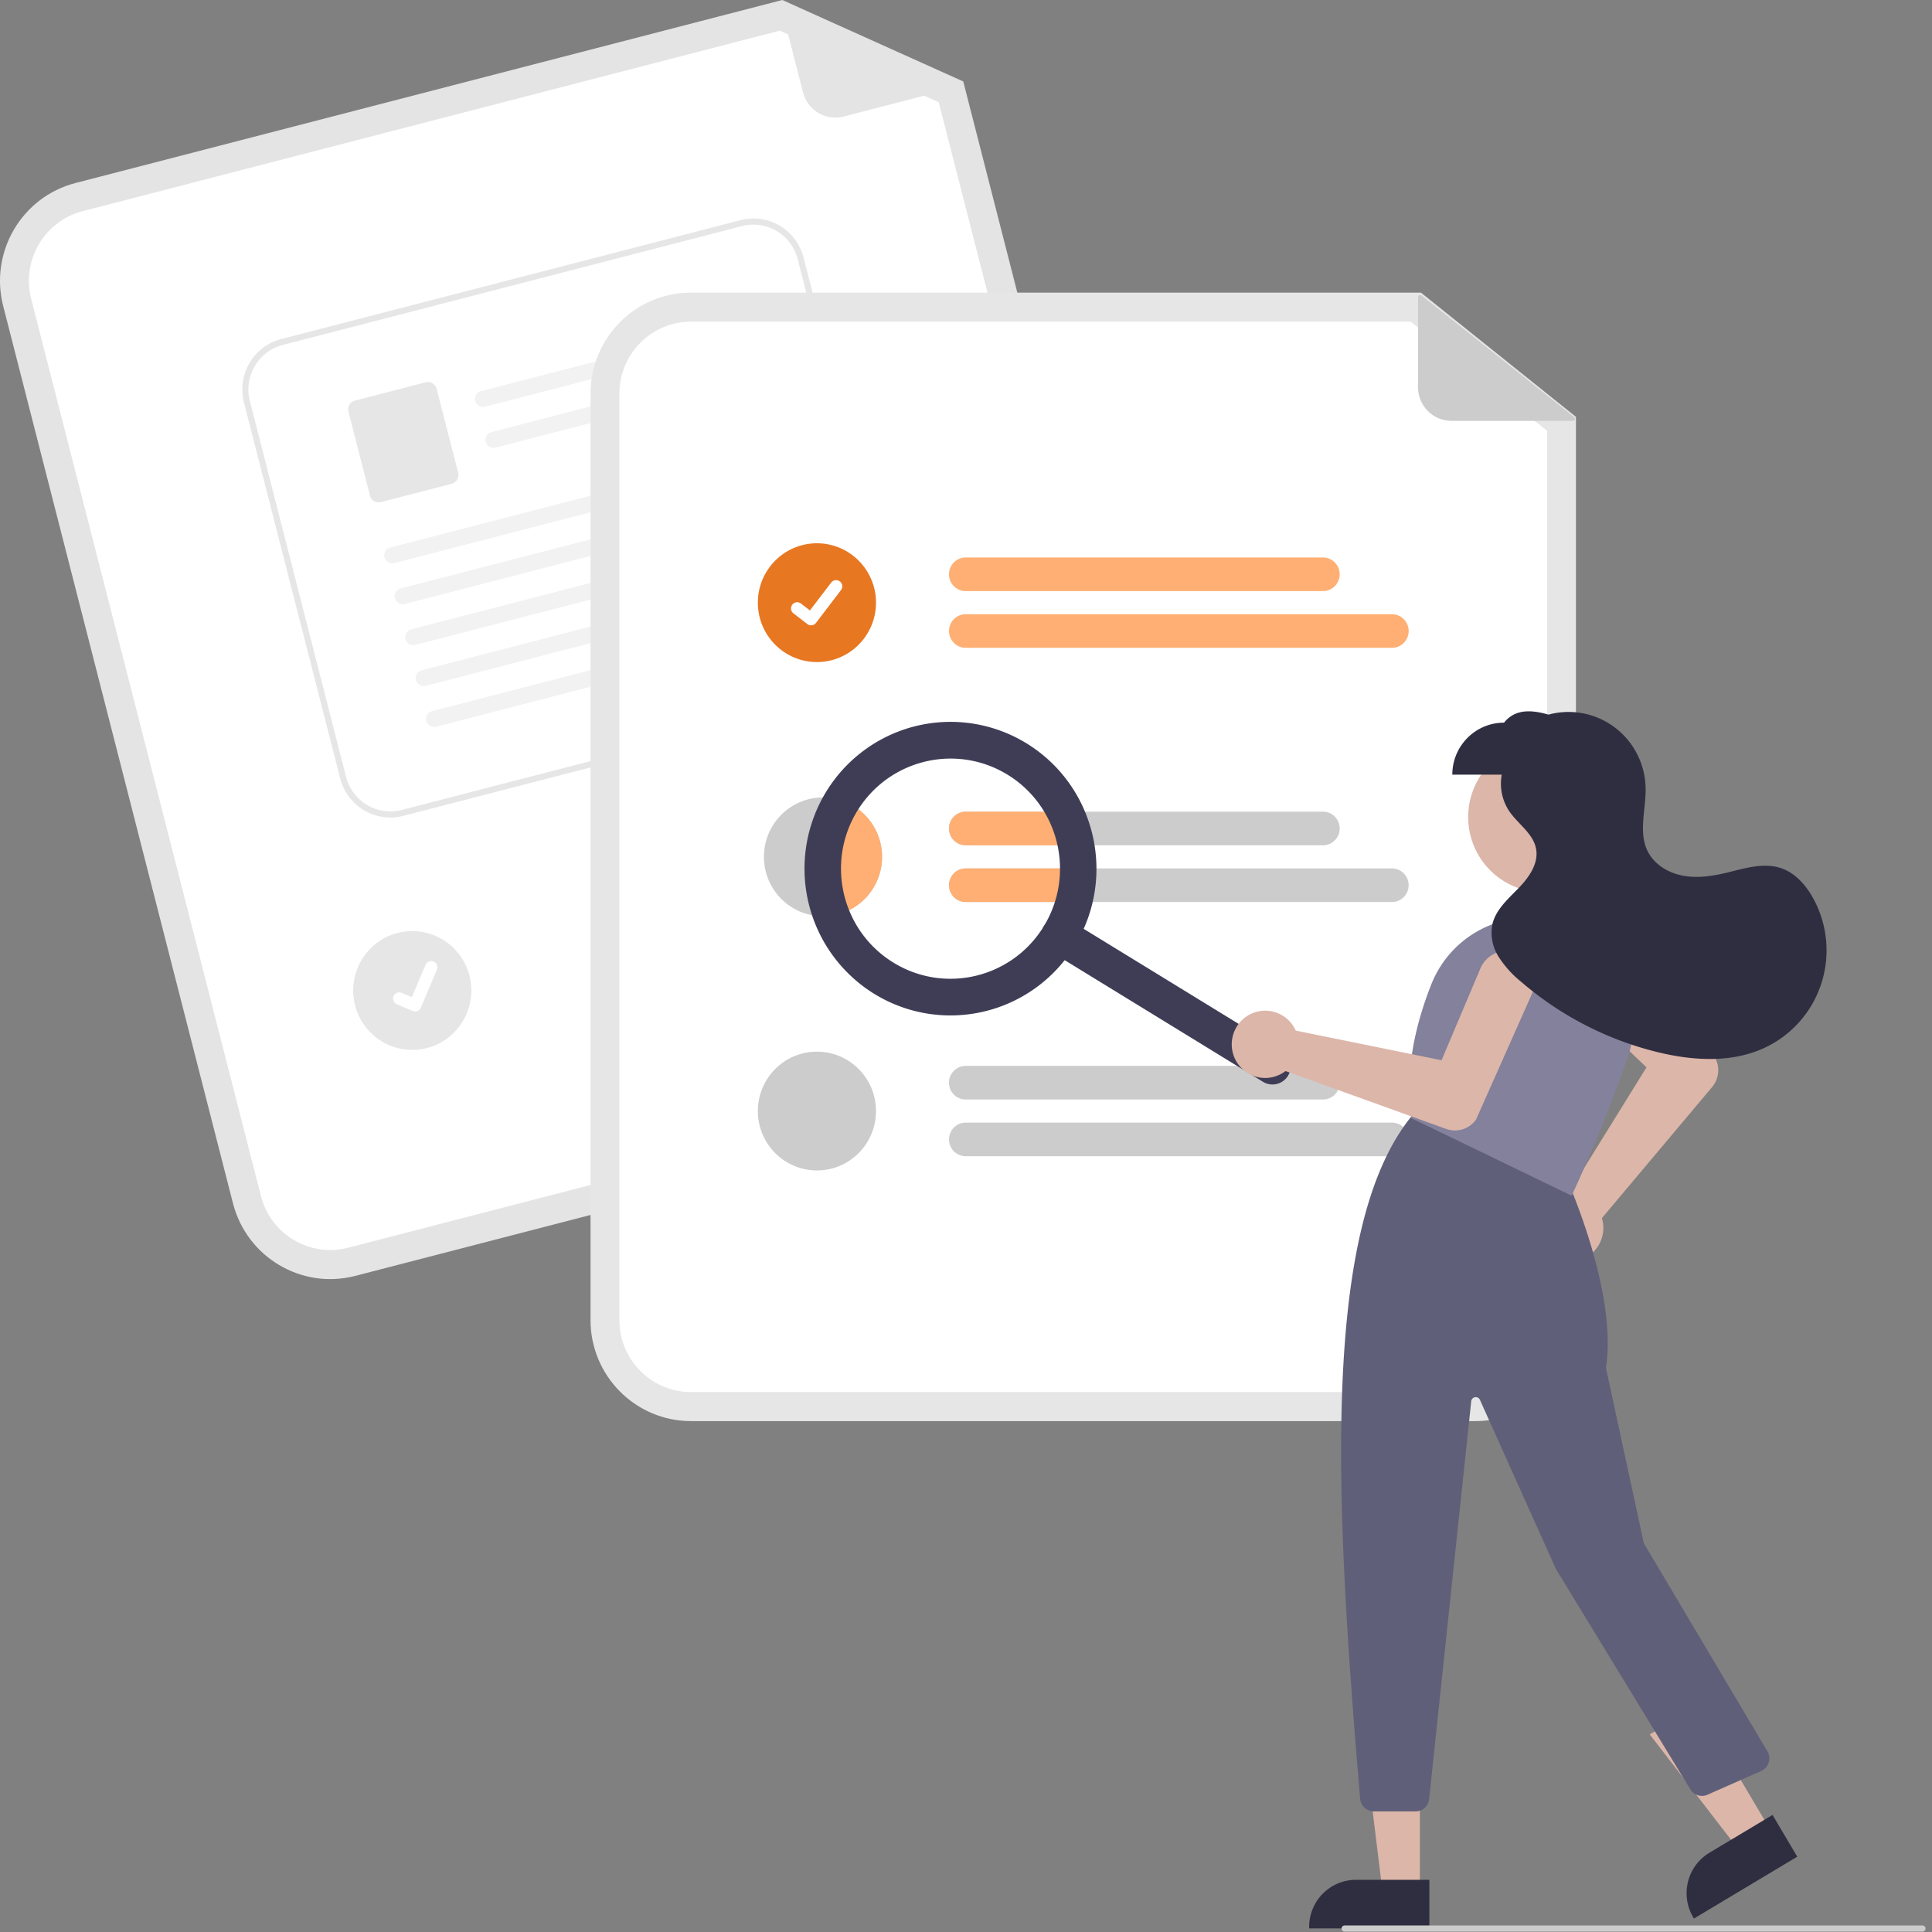 <svg width="180" height="180" xmlns="http://www.w3.org/2000/svg">
    <rect width="100%" height="100%" fill="#808080" stroke="none"/>
    <g fill-rule="nonzero" fill="none">
        <path d="m103.893 100.54-70.799 18.333c-5 1.289-10.094-1.736-11.387-6.76L.295 28.505c-1.281-5.028 1.727-10.15 6.724-11.45L72.886 0l16.858 7.589 20.873 81.501c1.281 5.028-1.727 10.15-6.724 11.45z" fill="#E4E4E4"/>
        <path d="M7.69 19.676c-3.558.926-5.7 4.574-4.788 8.155l21.412 83.606c.92 3.579 4.548 5.732 8.109 4.815l70.799-18.332c3.558-.926 5.7-4.574 4.788-8.155L87.46 9.527l-14.815-6.67L7.69 19.677z" fill="#FFF"/>
        <path d="m89.564 8.02-10.957 2.837a3.113 3.113 0 0 1-3.792-2.251L72.73.468a.196.196 0 0 1 .063-.198.194.194 0 0 1 .204-.03l16.597 7.412a.196.196 0 0 1-.03.368z" fill="#E4E4E4"/>
        <path d="m90.229 79.418-32.234 8.347c-.539.14-1.11-.02-1.5-.42-.39-.4-.538-.978-.388-1.517.149-.539.573-.956 1.111-1.096l32.234-8.346c.539-.14 1.11.02 1.5.42.39.4.538.977.388 1.516-.149.539-.573.957-1.111 1.096zM97.76 82.925l-38.454 9.957a1.567 1.567 0 0 1-.777-3.033l38.454-9.956c.833-.215 1.68.289 1.895 1.126a1.567 1.567 0 0 1-1.118 1.906z" fill="#CCC"/>
        <ellipse fill="#E6E6E6" cx="38.41" cy="92.283" rx="5.504" ry="5.534"/>
        <path d="m80.373 64.935-42.81 11.08c-2.576.664-5.2-.894-5.866-3.483l-8.971-35.044c-.66-2.59.89-5.229 3.464-5.898L69 20.51c2.576-.665 5.2.894 5.866 3.483l8.97 35.043c.66 2.59-.889 5.23-3.463 5.899z" fill="#FFF"/>
        <path d="m80.373 64.935-42.81 11.08c-2.576.664-5.2-.894-5.866-3.483l-8.971-35.044c-.66-2.59.89-5.229 3.464-5.898L69 20.51c2.576-.665 5.2.894 5.866 3.483l8.97 35.043c.66 2.59-.889 5.23-3.463 5.899zM26.33 32.142c-2.271.59-3.639 2.919-3.056 5.204l8.971 35.044c.588 2.284 2.903 3.66 5.176 3.074l42.81-11.081c2.271-.59 3.638-2.919 3.056-5.205l-8.971-35.043c-.588-2.285-2.903-3.66-5.176-3.074l-42.81 11.08z" fill="#E6E6E6"/>
        <path d="m66.828 32.292-21.606 5.593a.773.773 0 0 1-.937-.49.753.753 0 0 1 .525-.952l21.993-5.692c.888.452.655 1.378.025 1.541zM67.803 36.103l-21.605 5.592a.773.773 0 0 1-.938-.49.753.753 0 0 1 .526-.95l21.992-5.694c.889.453.655 1.379.025 1.542z" fill="#F2F2F2"/>
        <path d="m42.083 45.074-6.594 1.707a.839.839 0 0 1-1.02-.607l-2.004-7.824a.844.844 0 0 1 .603-1.027l6.594-1.706a.84.84 0 0 1 1.02.606l2.004 7.824a.844.844 0 0 1-.603 1.027z" fill="#E6E6E6"/>
        <path d="m69.738 43.922-32.974 8.534a.773.773 0 0 1-.937-.49.753.753 0 0 1 .525-.95l33.361-8.636c.889.453.655 1.378.025 1.542zM70.714 47.733 37.74 56.268a.773.773 0 0 1-.938-.49.753.753 0 0 1 .526-.95l33.361-8.636c.889.452.655 1.378.025 1.541zM71.689 51.543l-32.974 8.534a.773.773 0 0 1-.937-.49.753.753 0 0 1 .525-.95L71.664 50c.889.453.655 1.379.025 1.542zM72.665 55.354 39.69 63.89a.773.773 0 0 1-.938-.49.753.753 0 0 1 .525-.951l33.362-8.635c.888.452.655 1.378.025 1.541zM73.64 59.164l-32.974 8.535a.773.773 0 0 1-.937-.49.753.753 0 0 1 .525-.952l33.361-8.635c.889.453.655 1.379.025 1.542z" fill="#F2F2F2"/>
        <path d="M38.817 94.223a.568.568 0 0 1-.361-.025l-.008-.003-1.499-.64a.578.578 0 0 1 .45-1.063l.971.415 1.274-3.011a.576.576 0 0 1 .753-.306l-.007.02.008-.02a.58.58 0 0 1 .304.758l-1.498 3.541a.576.576 0 0 1-.387.333z" fill="#FFF"/>
        <path d="M137.477 132.401H64.369c-5.162-.006-9.346-4.212-9.351-9.403V36.664c.005-5.19 4.189-9.397 9.35-9.402h68.016l14.444 11.576v84.16c-.006 5.191-4.189 9.397-9.351 9.403z" fill="#E6E6E6"/>
        <path d="M64.369 29.968c-3.676.005-6.655 3-6.66 6.696v86.334c.005 3.697 2.984 6.692 6.66 6.696h73.108c3.676-.004 6.655-3 6.66-6.696V40.142l-12.695-10.174H64.37z" fill="#FFF"/>
        <path d="M123.257 55.072H89.972c-.86 0-1.557-.701-1.557-1.566 0-.865.697-1.566 1.557-1.566h33.285c.86 0 1.558.701 1.558 1.566 0 .865-.698 1.566-1.558 1.566zM129.68 60.357H89.973a1.562 1.562 0 0 1-1.555-1.566c0-.864.696-1.565 1.555-1.566h39.709c.557 0 1.072.298 1.35.782a1.573 1.573 0 0 1 0 1.567 1.556 1.556 0 0 1-1.35.783z" fill="#FFAF73"/>
        <path d="M123.258 75.622H89.974c-.86 0-1.558.701-1.558 1.566 0 .865.698 1.566 1.558 1.566h33.284c.86 0 1.557-.701 1.557-1.566 0-.865-.697-1.566-1.557-1.566zM129.682 80.908H89.974c-.86 0-1.558.7-1.558 1.566 0 .864.698 1.565 1.558 1.565h39.708c.86 0 1.557-.7 1.557-1.565s-.697-1.566-1.557-1.566zM123.257 102.438H89.972c-.86 0-1.557-.701-1.557-1.566 0-.865.697-1.566 1.557-1.566h33.285c.86 0 1.558.701 1.558 1.566 0 .865-.698 1.566-1.558 1.566zM129.68 107.722H89.973a1.562 1.562 0 0 1-1.555-1.566c0-.864.696-1.564 1.555-1.565h39.709c.557-.001 1.072.297 1.35.782a1.573 1.573 0 0 1 0 1.567 1.556 1.556 0 0 1-1.35.782z" fill="#CCC"/>
        <ellipse fill="#E87722" cx="76.111" cy="56.149" rx="5.504" ry="5.534"/>
        <path d="M75.566 58.26a.569.569 0 0 1-.343-.115l-.007-.005-1.293-.995a.58.58 0 0 1 .129-.993c.19-.08.408-.05.57.076l.838.646 1.98-2.597a.574.574 0 0 1 .806-.107l-.012.017.012-.017a.58.58 0 0 1 .106.81l-2.328 3.054a.574.574 0 0 1-.457.225z" fill="#FFF"/>
        <path d="M82.181 79.83a5.55 5.55 0 0 1-1.611 3.915 5.488 5.488 0 0 1-3.892 1.622c-.047 0-.095-.001-.142-.006-3.02-.078-5.413-2.59-5.361-5.627.052-3.038 2.53-5.465 5.55-5.439 3.022.027 5.457 2.498 5.456 5.536z" fill="#CCC"/>
        <ellipse fill="#CCC" cx="76.111" cy="103.514" rx="5.504" ry="5.534"/>
        <path d="M146.547 39.21h-11.315a3.123 3.123 0 0 1-3.114-3.131v-8.403c0-.075.043-.144.11-.176a.194.194 0 0 1 .206.023l14.234 11.338a.196.196 0 0 1-.121.35z" fill="#CCC"/>
        <path d="M82.181 79.83a5.55 5.55 0 0 1-1.611 3.915 5.488 5.488 0 0 1-3.892 1.622c-.047 0-.095-.001-.142-.006a12.039 12.039 0 0 1 1.069-10.987c2.643.456 4.575 2.76 4.576 5.457zM88.415 77.19a1.566 1.566 0 0 1 1.559-1.568h8.294c.484.991.828 2.045 1.023 3.132h-9.317c-.86 0-1.557-.7-1.559-1.565zM99.483 80.908c0 1.057-.138 2.11-.413 3.131h-9.096c-.86 0-1.558-.7-1.558-1.565s.698-1.566 1.558-1.566h9.51z" fill="#FFAF73"/>
        <path d="M120.005 100.22a1.695 1.695 0 0 1-2.337.569L97.831 88.622a1.712 1.712 0 0 1 .071-2.96 1.692 1.692 0 0 1 1.7.041l19.837 12.167a1.715 1.715 0 0 1 .566 2.35z" fill="#3F3D56"/>
        <path d="M100.168 88.053a13.575 13.575 0 0 1-13.712 6.39c-5.435-.853-9.824-4.915-11.119-10.292-1.295-5.376.758-11.007 5.202-14.268a13.54 13.54 0 0 1 15.1-.628c6.406 3.939 8.432 12.348 4.53 18.798zM79.848 75.59c-2.934 4.836-1.414 11.148 3.396 14.098 4.81 2.95 11.087 1.421 14.021-3.415 2.934-4.837 1.413-11.149-3.397-14.099-4.81-2.943-11.083-1.415-14.02 3.416z" fill="#3F3D56"/>
        <ellipse fill="#DCB6A9" cx="143.747" cy="76.126" rx="6.96" ry="6.998"/>
        <path d="M143.297 115.358a3.15 3.15 0 0 1 .282-2.547 3.118 3.118 0 0 1 2.077-1.485 2.95 2.95 0 0 1 .413-.051l7.331-11.831-6.696-6.402a2.697 2.697 0 0 1-.753-2.593 2.68 2.68 0 0 1 1.869-1.941 2.663 2.663 0 0 1 2.602.673l9.246 9.167.018.023a2.445 2.445 0 0 1-.168 2.902l-10.272 12.216a3.148 3.148 0 0 1-.49 2.797 3.113 3.113 0 0 1-2.496 1.25 3.13 3.13 0 0 1-2.963-2.178zM132.285 176.279h-3.474l-1.653-13.475h5.127z" fill="#DCB6A9"/>
        <path d="M133.17 179.665H121.97v-.143c0-1.163.46-2.278 1.277-3.1a4.348 4.348 0 0 1 3.083-1.284h6.842v4.527z" fill="#2F2E41"/>
        <path fill="#DCB6A9" d="m164.963 170.53-2.985 1.787-8.276-10.726 4.405-2.638z"/>
        <path d="m167.447 172.984-9.625 5.762-.073-.122a4.405 4.405 0 0 1-.48-3.32 4.382 4.382 0 0 1 1.996-2.69l5.879-3.52 2.303 3.89z" fill="#2F2E41"/>
        <path d="M126.72 167.59c-2.327-27.555-3.712-53.153 4.795-63.595l.066-.081 14.317 5.759.024.051c.048.106 4.81 10.637 3.7 17.721l3.53 16.335 11.515 19.387a1.289 1.289 0 0 1-.58 1.831l-5.005 2.214a1.277 1.277 0 0 1-1.6-.503l-12.526-20.538-7.075-15.753a.425.425 0 0 0-.81.131l-3.922 37.069a1.275 1.275 0 0 1-1.268 1.146h-3.89a1.287 1.287 0 0 1-1.271-1.174z" fill="#605F79"/>
        <path d="m131.564 104.213-.069-.033-.01-.075c-.535-3.764.098-7.946 1.881-12.43 1.817-4.536 6.663-7.05 11.392-5.91a9.799 9.799 0 0 1 6.924 12.648c-2.248 6.61-5.165 12.795-5.194 12.856l-.061.13-14.863-7.186z" fill="#83819B"/>
        <path d="M115.943 94.838a3.105 3.105 0 0 1 4.774 1.18l13.589 2.762 3.618-8.549a2.666 2.666 0 0 1 4.615-.537 2.7 2.7 0 0 1 .284 2.687l-5.302 11.919-.014.025a2.414 2.414 0 0 1-2.763.858l-14.976-5.397a3.103 3.103 0 0 1-2.777.518 3.123 3.123 0 0 1-2.039-1.913 3.155 3.155 0 0 1 .99-3.553z" fill="#DCB6A9"/>
        <path d="M168.89 83.62c-.67-1.194-1.647-2.288-2.938-2.73-1.668-.57-3.474.037-5.188.443-1.32.312-2.7.503-4.032.24-1.332-.264-2.616-1.043-3.222-2.264-.89-1.796-.14-3.938-.194-5.944a7.23 7.23 0 0 0-2.885-5.602 7.147 7.147 0 0 0-6.161-1.183c-1.642-.476-3.128-.52-4.144.749-2.66 0-4.817 2.168-4.817 4.844h4.606a4.622 4.622 0 0 0 .695 3.4c.814 1.2 2.228 2.07 2.5 3.496.264 1.383-.671 2.696-1.652 3.7-.98 1.006-2.118 2.002-2.424 3.376a4.204 4.204 0 0 0 .596 3.01 9.784 9.784 0 0 0 2.093 2.318 30.657 30.657 0 0 0 12.762 6.565c3.316.803 6.944 1.011 10.023-.466a9.992 9.992 0 0 0 5.205-6.018c.83-2.645.533-5.518-.823-7.934z" fill="#2F2E41"/>
        <path d="M179.113 179.961h-53.839a.284.284 0 0 1-.283-.285c0-.157.126-.285.283-.285h53.84c.156 0 .283.128.283.285a.284.284 0 0 1-.284.285z" fill="#CCC"/>
    </g>
</svg>
